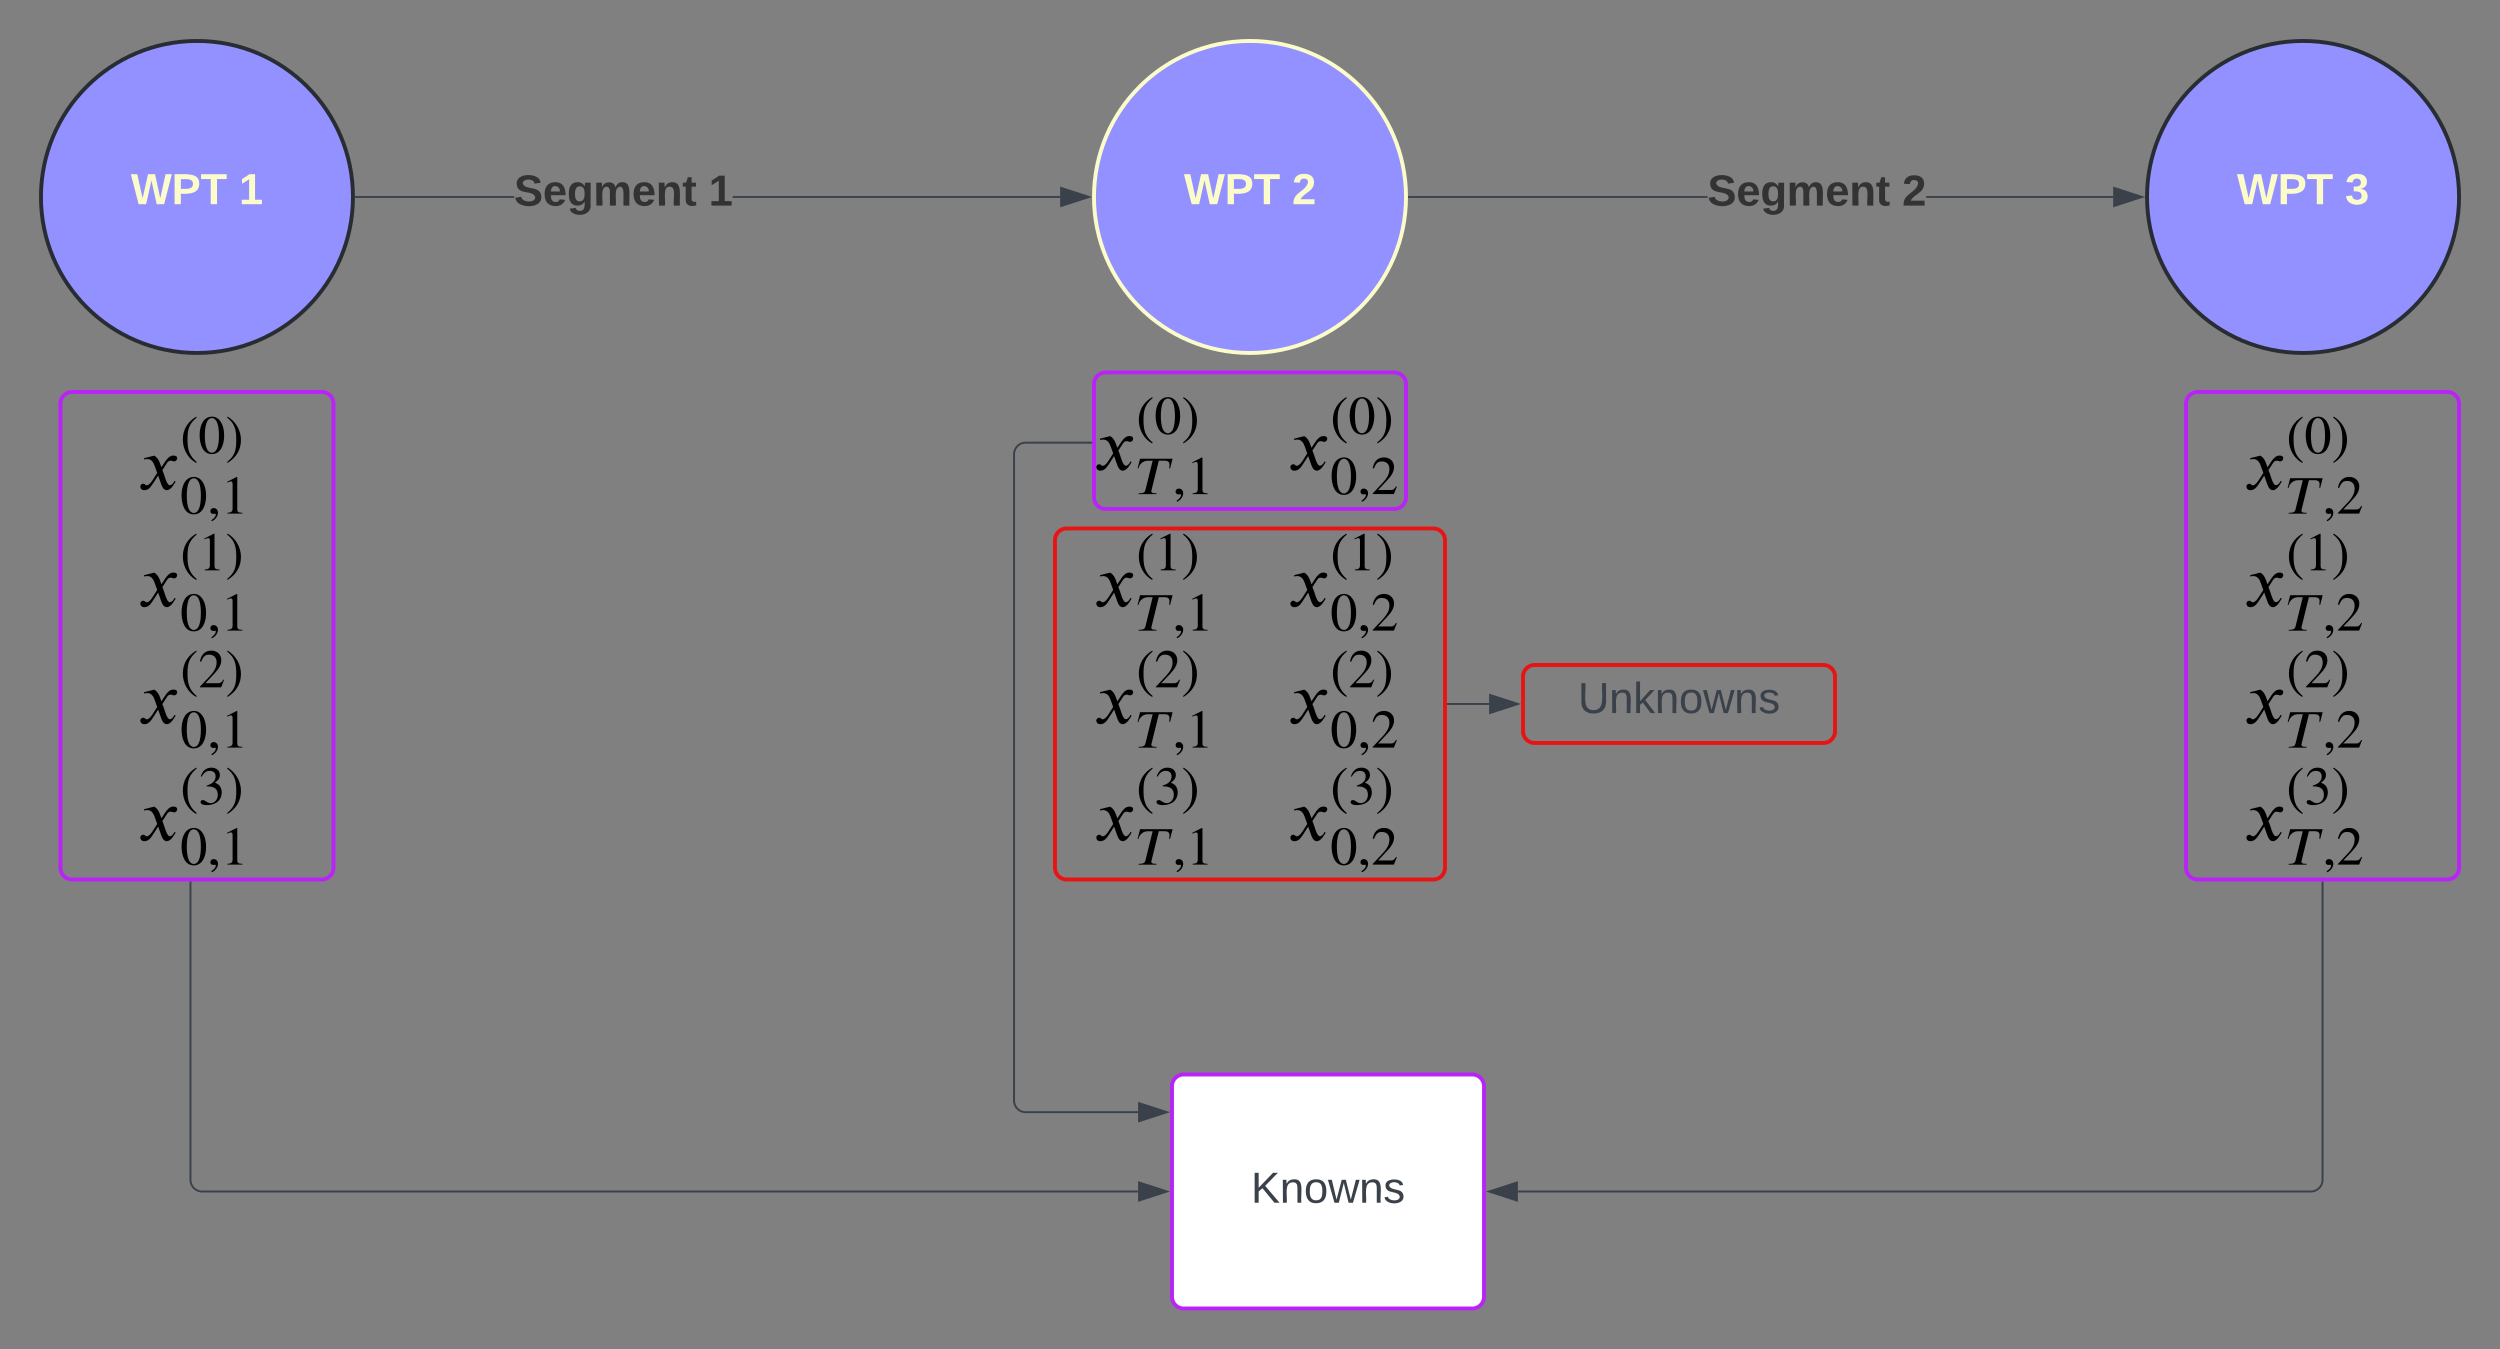 <svg xmlns="http://www.w3.org/2000/svg" xmlns:xlink="http://www.w3.org/1999/xlink" xmlns:lucid="lucid" width="1282" height="692"><rect width="100%" height="100%" fill="#808080" stroke="none"/><g transform="translate(-479 -489)" lucid:page-tab-id="0_0"><path d="M549.77 700h60.46v60h-60.46z" fill="#fff" fill-opacity="0"/><path d="M561.78 728.63l1.77-2.7c1.03-1.6 2.4-3.32 4.37-3.32 1.26 0 1.93.48 1.93 1.3 0 .76-.5 1.66-1.53 1.66-.87 0-1.07-.35-1.74-.35-1.18 0-1.6.64-2.16 1.5l-2.17 3.35c1.18 2.44 2.1 7.76 3.86 7.76.64 0 1.6-.54 2.4-2.24l.56.4c-.47.6-2.24 4.37-4.52 4.37-1.62 0-2.37-1.62-2.88-3.03l-1.57-4.45-2.5 3.86c-1.26 1.94-2.4 3.63-4.6 3.63-1.42 0-2.05-1-2.05-1.85 0-.63.5-1.46 1.5-1.46 1.02 0 .86.8 1.85.8.47 0 1.5-.4 2.75-2.33l2.56-4-1.3-3.62c-.66-1.88-1.68-3.5-3.85-3.5-.5 0-1.1.08-1.5.24l-.1-.7 5.2-1.3c1.72.93 2.47 2.55 2.94 3.85M579.9 725.95l-.34.44c-4.4-2.5-6.8-7.22-6.8-11.95 0-5.15 2.43-9.16 6.88-11.8l.25.44c-3.88 3.3-4.74 5.9-4.74 11.27 0 5.17.83 8.32 4.73 11.58M593.95 712.28c0 4.8-1.75 9.58-6.3 9.58-4.75 0-6.28-5.18-6.28-9.75 0-4.92 1.92-9.46 6.4-9.46 3.65 0 6.18 3.93 6.18 9.64m-2.67.14c0-5.8-1.23-9.05-3.68-9.05-2.3 0-3.56 3.28-3.56 8.94s1.22 8.83 3.62 8.83c2.37 0 3.62-3.2 3.62-8.7M595.43 703.1l.33-.46c4.26 2.57 6.8 7.22 6.8 11.95 0 5.14-2.46 9.1-6.88 11.8l-.25-.45c3.95-3.26 4.73-5.88 4.73-11.28 0-5.2-.7-8.4-4.73-11.58M584.68 743.2c0 4.78-1.75 9.57-6.3 9.57-4.75 0-6.28-5.18-6.28-9.75 0-4.92 1.92-9.46 6.4-9.46 3.65 0 6.18 3.92 6.18 9.63m-2.67.13c0-5.8-1.22-9.05-3.67-9.05-2.3 0-3.56 3.3-3.56 8.94 0 5.65 1.22 8.83 3.62 8.83 2.35 0 3.6-3.2 3.6-8.72M587.66 756.3l-.28-.52c1.53-1.03 2.3-2.06 2.3-2.98 0-.2-.16-.36-.38-.36s-.5.1-.8.1c-1.04 0-1.62-.47-1.62-1.4 0-.96.67-1.6 1.67-1.6 1.25 0 2.23.97 2.23 2.42 0 1.67-1.2 3.43-3.12 4.35M603.3 752.38h-7.68v-.42c2.06-.1 2.65-.7 2.65-2.23v-12.5c0-.94-.25-1.36-.84-1.36-.28 0-.75.14-1.25.33l-.75.28v-.4l4.98-2.52.26.08v16.62c0 1.2.56 1.7 2.65 1.7v.42"/><path d="M549.77 760h60.46v60h-60.46z" fill="#fff" fill-opacity="0"/><path d="M561.78 788.63l1.77-2.7c1.03-1.6 2.4-3.32 4.37-3.32 1.26 0 1.93.48 1.93 1.3 0 .76-.5 1.66-1.53 1.66-.87 0-1.07-.35-1.74-.35-1.18 0-1.6.64-2.16 1.5l-2.17 3.35c1.18 2.44 2.1 7.76 3.86 7.76.64 0 1.6-.54 2.4-2.24l.56.4c-.47.6-2.24 4.37-4.52 4.37-1.62 0-2.37-1.62-2.88-3.03l-1.57-4.45-2.5 3.86c-1.26 1.94-2.4 3.63-4.6 3.63-1.42 0-2.05-1-2.05-1.85 0-.63.5-1.46 1.5-1.46 1.02 0 .86.8 1.85.8.47 0 1.5-.4 2.75-2.33l2.56-4-1.3-3.62c-.66-1.88-1.68-3.5-3.85-3.5-.5 0-1.1.08-1.5.24l-.1-.7 5.2-1.3c1.72.93 2.47 2.55 2.94 3.85M579.9 785.95l-.34.44c-4.4-2.5-6.8-7.22-6.8-11.95 0-5.15 2.43-9.16 6.88-11.8l.25.44c-3.88 3.3-4.74 5.9-4.74 11.27 0 5.17.83 8.32 4.73 11.58M591.67 781.47h-7.7v-.42c2.07-.1 2.66-.7 2.66-2.23v-12.5c0-.95-.25-1.36-.84-1.36-.28 0-.76.13-1.26.33l-.75.27v-.4l4.97-2.52.25.08v16.62c0 1.2.56 1.7 2.65 1.7v.42M595.43 763.1l.33-.46c4.26 2.57 6.8 7.22 6.8 11.95 0 5.14-2.46 9.1-6.88 11.8l-.25-.45c3.95-3.26 4.73-5.88 4.73-11.28 0-5.2-.7-8.4-4.73-11.58M584.68 803.2c0 4.78-1.75 9.57-6.3 9.57-4.75 0-6.28-5.18-6.28-9.75 0-4.92 1.92-9.46 6.4-9.46 3.65 0 6.18 3.92 6.18 9.63m-2.67.13c0-5.8-1.22-9.05-3.67-9.05-2.3 0-3.56 3.3-3.56 8.94 0 5.65 1.22 8.83 3.62 8.83 2.35 0 3.6-3.2 3.6-8.72M587.66 816.3l-.28-.52c1.53-1.03 2.3-2.06 2.3-2.98 0-.2-.16-.36-.38-.36s-.5.1-.8.1c-1.04 0-1.62-.47-1.62-1.4 0-.96.67-1.6 1.67-1.6 1.25 0 2.23.97 2.23 2.42 0 1.67-1.2 3.43-3.12 4.35M603.3 812.38h-7.68v-.42c2.06-.1 2.65-.7 2.65-2.23v-12.5c0-.94-.25-1.36-.84-1.36-.28 0-.75.14-1.25.33l-.75.28v-.4l4.98-2.52.26.08v16.62c0 1.2.56 1.7 2.65 1.7v.42"/><path d="M549.77 820h60.46v60h-60.46z" fill="#fff" fill-opacity="0"/><path d="M561.78 848.63l1.77-2.7c1.03-1.6 2.4-3.32 4.37-3.32 1.26 0 1.93.48 1.93 1.3 0 .76-.5 1.66-1.53 1.66-.87 0-1.07-.35-1.74-.35-1.18 0-1.6.64-2.16 1.5l-2.17 3.35c1.18 2.44 2.1 7.76 3.86 7.76.64 0 1.6-.54 2.4-2.24l.56.4c-.47.6-2.24 4.37-4.52 4.37-1.62 0-2.37-1.62-2.88-3.03l-1.57-4.45-2.5 3.86c-1.26 1.94-2.4 3.63-4.6 3.63-1.42 0-2.05-1-2.05-1.85 0-.63.5-1.46 1.5-1.46 1.02 0 .86.8 1.85.8.47 0 1.5-.4 2.75-2.33l2.56-4-1.3-3.62c-.66-1.88-1.68-3.5-3.85-3.5-.5 0-1.1.08-1.5.24l-.1-.7 5.2-1.3c1.72.93 2.47 2.55 2.94 3.85M579.9 845.95l-.34.44c-4.4-2.5-6.8-7.22-6.8-11.95 0-5.15 2.43-9.16 6.88-11.8l.25.44c-3.88 3.3-4.74 5.9-4.74 11.27 0 5.17.83 8.32 4.73 11.58M593.9 837.65l-1.5 3.82h-10.9v-.34l4.96-5.26c2.62-2.76 3.62-4.87 3.62-7.24 0-2.53-1.5-3.92-3.87-3.92-2 0-2.97.9-4.08 3.63l-.6-.14c.6-3.27 2.38-5.56 5.8-5.56 3.15 0 5.15 2.15 5.15 4.9 0 2.2-1.08 4.3-3.56 6.9l-4.58 4.9h6.5c1.18 0 1.77-.3 2.7-1.86M595.43 823.1l.33-.46c4.26 2.57 6.8 7.22 6.8 11.95 0 5.14-2.46 9.1-6.88 11.8l-.25-.45c3.95-3.26 4.73-5.88 4.73-11.28 0-5.2-.7-8.4-4.73-11.58M584.68 863.2c0 4.78-1.75 9.57-6.3 9.57-4.75 0-6.28-5.18-6.28-9.75 0-4.92 1.92-9.46 6.4-9.46 3.65 0 6.18 3.92 6.18 9.63m-2.67.13c0-5.8-1.22-9.05-3.67-9.05-2.3 0-3.56 3.3-3.56 8.94 0 5.65 1.22 8.83 3.62 8.83 2.35 0 3.6-3.2 3.6-8.72M587.66 876.3l-.28-.52c1.53-1.03 2.3-2.06 2.3-2.98 0-.2-.16-.36-.38-.36s-.5.1-.8.1c-1.04 0-1.62-.47-1.62-1.4 0-.96.67-1.6 1.67-1.6 1.25 0 2.23.97 2.23 2.42 0 1.67-1.2 3.43-3.12 4.35M603.3 872.38h-7.68v-.42c2.06-.1 2.65-.7 2.65-2.23v-12.5c0-.94-.25-1.36-.84-1.36-.28 0-.75.14-1.25.33l-.75.28v-.4l4.98-2.52.26.08v16.62c0 1.2.56 1.7 2.65 1.7v.42"/><path d="M549.77 880h60.46v60h-60.46z" fill="#fff" fill-opacity="0"/><path d="M561.78 908.63l1.77-2.7c1.03-1.6 2.4-3.32 4.37-3.32 1.26 0 1.93.48 1.93 1.3 0 .76-.5 1.66-1.53 1.66-.87 0-1.07-.35-1.74-.35-1.18 0-1.6.64-2.16 1.5l-2.17 3.35c1.18 2.44 2.1 7.76 3.86 7.76.64 0 1.6-.54 2.4-2.24l.56.4c-.47.6-2.24 4.37-4.52 4.37-1.62 0-2.37-1.62-2.88-3.03l-1.57-4.45-2.5 3.86c-1.26 1.94-2.4 3.63-4.6 3.63-1.42 0-2.05-1-2.05-1.85 0-.63.5-1.46 1.5-1.46 1.02 0 .86.8 1.85.8.47 0 1.5-.4 2.75-2.33l2.56-4-1.3-3.62c-.66-1.88-1.68-3.5-3.85-3.5-.5 0-1.1.08-1.5.24l-.1-.7 5.2-1.3c1.72.93 2.47 2.55 2.94 3.85M579.9 905.95l-.34.44c-4.4-2.5-6.8-7.22-6.8-11.95 0-5.15 2.43-9.16 6.88-11.8l.25.44c-3.88 3.3-4.74 5.9-4.74 11.27 0 5.17.83 8.32 4.73 11.58M582.4 887.27l-.45-.1c.8-2.66 2.56-4.52 5.46-4.52 2.6 0 4.35 1.53 4.35 3.8 0 1.35-.72 2.74-2.6 3.85 1.24.53 1.74.87 2.32 1.48.78.86 1.23 2.14 1.23 3.6s-.48 2.83-1.28 3.9c-1.34 1.77-3.98 2.58-6.46 2.58-2.03 0-3.12-.6-3.12-1.6 0-.58.5-1 1.14-1 .48 0 .92.17 1.7.73 1.03.72 1.6.85 2.4.85 2.05 0 3.6-1.9 3.6-4.26 0-2.12-.96-3.5-2.88-4.04-.62-.2-1.25-.28-2.84-.28v-.4c1.06-.35 1.78-.66 2.34-1 1.36-.77 2.25-2.03 2.25-3.72 0-1.9-1.17-2.84-3-2.84-1.73 0-3 .9-4.15 2.95M595.43 883.1l.33-.46c4.26 2.57 6.8 7.22 6.8 11.95 0 5.14-2.46 9.1-6.88 11.8l-.25-.45c3.95-3.26 4.73-5.88 4.73-11.28 0-5.2-.7-8.4-4.73-11.58M584.68 923.2c0 4.78-1.75 9.57-6.3 9.57-4.75 0-6.28-5.18-6.28-9.75 0-4.92 1.92-9.46 6.4-9.46 3.65 0 6.18 3.92 6.18 9.63m-2.67.13c0-5.8-1.22-9.05-3.67-9.05-2.3 0-3.56 3.3-3.56 8.94 0 5.65 1.22 8.83 3.62 8.83 2.35 0 3.6-3.2 3.6-8.72M587.66 936.3l-.28-.52c1.53-1.03 2.3-2.06 2.3-2.98 0-.2-.16-.36-.38-.36s-.5.1-.8.1c-1.04 0-1.62-.47-1.62-1.4 0-.96.67-1.6 1.67-1.6 1.25 0 2.23.97 2.23 2.42 0 1.67-1.2 3.43-3.12 4.35M603.3 932.38h-7.68v-.42c2.06-.1 2.65-.7 2.65-2.23v-12.5c0-.94-.25-1.36-.84-1.36-.28 0-.75.14-1.25.33l-.75.28v-.4l4.98-2.52.26.08v16.62c0 1.2.56 1.7 2.65 1.7v.42"/><path d="M1629.77 700h65.2v60h-65.2z" fill="#fff" fill-opacity="0"/><path d="M1641.78 728.63l1.77-2.7c1.03-1.6 2.4-3.32 4.37-3.32 1.26 0 1.93.48 1.93 1.3 0 .76-.5 1.66-1.53 1.66-.87 0-1.07-.35-1.74-.35-1.18 0-1.6.64-2.16 1.5l-2.17 3.35c1.18 2.44 2.1 7.76 3.86 7.76.64 0 1.6-.54 2.4-2.24l.56.4c-.47.6-2.24 4.37-4.52 4.37-1.62 0-2.37-1.62-2.88-3.03l-1.58-4.45-2.48 3.86c-1.26 1.94-2.4 3.63-4.6 3.63-1.42 0-2.05-1-2.05-1.85 0-.63.5-1.46 1.5-1.46 1.02 0 .86.8 1.85.8.47 0 1.5-.4 2.75-2.33l2.56-4-1.3-3.62c-.66-1.88-1.68-3.5-3.85-3.5-.5 0-1.1.08-1.5.24l-.1-.7 5.2-1.3c1.72.93 2.47 2.55 2.94 3.85M1659.9 725.95l-.34.44c-4.4-2.5-6.8-7.22-6.8-11.95 0-5.15 2.43-9.16 6.88-11.8l.25.44c-3.88 3.3-4.74 5.9-4.74 11.27 0 5.17.83 8.32 4.73 11.58M1673.95 712.28c0 4.8-1.75 9.58-6.3 9.58-4.75 0-6.28-5.18-6.28-9.75 0-4.92 1.92-9.46 6.4-9.46 3.65 0 6.18 3.93 6.18 9.64m-2.67.14c0-5.8-1.23-9.05-3.68-9.05-2.3 0-3.56 3.28-3.56 8.94s1.22 8.83 3.62 8.83c2.37 0 3.62-3.2 3.62-8.7M1675.43 703.1l.33-.46c4.26 2.57 6.8 7.22 6.8 11.95 0 5.14-2.46 9.1-6.88 11.8l-.25-.45c3.95-3.26 4.73-5.88 4.73-11.28 0-5.2-.7-8.4-4.73-11.58M1670.08 734.2l-1.28 4.98h-.44c.05-.47.13-1.22.13-1.97 0-1.83-1.62-1.97-2.76-1.97H1663l-3.7 14.98c-.05.26-.13.45-.13.7 0 .6.44 1.03 2.1 1.03h.6l-.1.45h-9.17l.1-.45h.5c2.18 0 2.74-.77 2.96-1.72l3.7-14.97h-2.53c-2.3 0-4.26 1.7-4.76 3.95h-.45l1.28-4.98h16.68M1672.4 756.3l-.3-.52c1.55-1.03 2.32-2.06 2.32-2.98 0-.2-.16-.36-.38-.36-.23 0-.5.1-.8.1-1.04 0-1.63-.47-1.63-1.4 0-.96.68-1.6 1.68-1.6 1.26 0 2.23.97 2.23 2.42 0 1.67-1.2 3.43-3.1 4.35M1690.27 748.57l-1.5 3.8h-10.9v-.32l4.96-5.27c2.62-2.75 3.62-4.87 3.62-7.24 0-2.53-1.5-3.92-3.87-3.92-2 0-2.98.9-4.1 3.62l-.58-.14c.6-3.26 2.37-5.54 5.8-5.54 3.14 0 5.15 2.14 5.15 4.9 0 2.2-1.1 4.3-3.57 6.9l-4.6 4.9h6.52c1.17 0 1.76-.3 2.68-1.86"/><path d="M1629.77 760h65.2v60h-65.2z" fill="#fff" fill-opacity="0"/><path d="M1641.78 788.63l1.77-2.7c1.03-1.6 2.4-3.32 4.37-3.32 1.26 0 1.93.48 1.93 1.3 0 .76-.5 1.66-1.53 1.66-.87 0-1.07-.35-1.74-.35-1.18 0-1.6.64-2.16 1.5l-2.17 3.35c1.18 2.44 2.1 7.76 3.86 7.76.64 0 1.6-.54 2.4-2.24l.56.4c-.47.6-2.24 4.37-4.52 4.37-1.62 0-2.37-1.62-2.88-3.03l-1.58-4.45-2.48 3.86c-1.26 1.94-2.4 3.63-4.6 3.63-1.42 0-2.05-1-2.05-1.85 0-.63.5-1.46 1.5-1.46 1.02 0 .86.8 1.85.8.47 0 1.5-.4 2.75-2.33l2.56-4-1.3-3.62c-.66-1.88-1.68-3.5-3.85-3.5-.5 0-1.1.08-1.5.24l-.1-.7 5.2-1.3c1.72.93 2.47 2.55 2.94 3.85M1659.9 785.95l-.34.44c-4.4-2.5-6.8-7.22-6.8-11.95 0-5.15 2.43-9.16 6.88-11.8l.25.44c-3.88 3.3-4.74 5.9-4.74 11.27 0 5.17.83 8.32 4.73 11.58M1671.67 781.47h-7.7v-.42c2.07-.1 2.66-.7 2.66-2.23v-12.5c0-.95-.25-1.36-.84-1.36-.28 0-.76.13-1.26.33l-.75.27v-.4l4.97-2.52.25.08v16.62c0 1.2.56 1.7 2.65 1.7v.42M1675.43 763.1l.33-.46c4.26 2.57 6.8 7.22 6.8 11.95 0 5.14-2.46 9.1-6.88 11.8l-.25-.45c3.95-3.26 4.73-5.88 4.73-11.28 0-5.2-.7-8.4-4.73-11.58M1670.08 794.2l-1.28 4.98h-.44c.05-.47.13-1.22.13-1.97 0-1.83-1.62-1.97-2.76-1.97H1663l-3.7 14.98c-.05.26-.13.45-.13.7 0 .6.44 1.03 2.1 1.03h.6l-.1.45h-9.17l.1-.45h.5c2.18 0 2.74-.77 2.96-1.72l3.7-14.97h-2.53c-2.3 0-4.26 1.7-4.76 3.95h-.45l1.28-4.98h16.68M1672.4 816.3l-.3-.52c1.55-1.03 2.32-2.06 2.32-2.98 0-.2-.16-.36-.38-.36-.23 0-.5.1-.8.1-1.04 0-1.63-.47-1.63-1.4 0-.96.68-1.6 1.68-1.6 1.26 0 2.23.97 2.23 2.42 0 1.67-1.2 3.43-3.1 4.35M1690.27 808.57l-1.5 3.8h-10.9v-.32l4.96-5.27c2.62-2.75 3.62-4.87 3.62-7.24 0-2.53-1.5-3.92-3.87-3.92-2 0-2.98.9-4.1 3.62l-.58-.14c.6-3.26 2.37-5.54 5.8-5.54 3.14 0 5.15 2.14 5.15 4.9 0 2.2-1.1 4.3-3.57 6.9l-4.6 4.9h6.52c1.17 0 1.76-.3 2.68-1.86"/><path d="M1629.77 820h65.2v60h-65.2z" fill="#fff" fill-opacity="0"/><path d="M1641.78 848.63l1.77-2.7c1.03-1.6 2.4-3.32 4.37-3.32 1.26 0 1.93.48 1.93 1.3 0 .76-.5 1.66-1.53 1.66-.87 0-1.07-.35-1.74-.35-1.18 0-1.6.64-2.16 1.5l-2.17 3.35c1.18 2.44 2.1 7.76 3.86 7.76.64 0 1.6-.54 2.4-2.24l.56.4c-.47.6-2.24 4.37-4.52 4.37-1.62 0-2.37-1.62-2.88-3.03l-1.58-4.45-2.48 3.86c-1.26 1.94-2.4 3.63-4.6 3.63-1.42 0-2.05-1-2.05-1.85 0-.63.5-1.46 1.5-1.46 1.02 0 .86.8 1.85.8.47 0 1.5-.4 2.75-2.33l2.56-4-1.3-3.62c-.66-1.88-1.68-3.5-3.85-3.5-.5 0-1.1.08-1.5.24l-.1-.7 5.2-1.3c1.72.93 2.47 2.55 2.94 3.85M1659.9 845.95l-.34.44c-4.4-2.5-6.8-7.22-6.8-11.95 0-5.15 2.43-9.16 6.88-11.8l.25.44c-3.88 3.3-4.74 5.9-4.74 11.27 0 5.17.83 8.32 4.73 11.58M1673.9 837.65l-1.5 3.82h-10.9v-.34l4.96-5.26c2.62-2.76 3.62-4.87 3.62-7.24 0-2.53-1.5-3.92-3.87-3.92-2 0-2.97.9-4.08 3.63l-.6-.14c.6-3.27 2.38-5.56 5.8-5.56 3.15 0 5.15 2.15 5.15 4.9 0 2.2-1.08 4.3-3.56 6.9l-4.58 4.9h6.5c1.18 0 1.77-.3 2.7-1.86M1675.43 823.1l.33-.46c4.26 2.57 6.8 7.22 6.8 11.95 0 5.14-2.46 9.1-6.88 11.8l-.25-.45c3.95-3.26 4.73-5.88 4.73-11.28 0-5.2-.7-8.4-4.73-11.58M1670.08 854.2l-1.28 4.98h-.44c.05-.47.13-1.22.13-1.97 0-1.83-1.62-1.97-2.76-1.97H1663l-3.7 14.98c-.05.26-.13.45-.13.7 0 .6.44 1.03 2.1 1.03h.6l-.1.45h-9.17l.1-.45h.5c2.18 0 2.74-.77 2.96-1.72l3.7-14.97h-2.53c-2.3 0-4.26 1.7-4.76 3.95h-.45l1.28-4.98h16.68M1672.4 876.3l-.3-.52c1.55-1.03 2.32-2.06 2.32-2.98 0-.2-.16-.36-.38-.36-.23 0-.5.1-.8.1-1.04 0-1.63-.47-1.63-1.4 0-.96.68-1.6 1.68-1.6 1.26 0 2.23.97 2.23 2.42 0 1.67-1.2 3.43-3.1 4.35M1690.27 868.57l-1.5 3.8h-10.9v-.32l4.96-5.27c2.62-2.75 3.62-4.87 3.62-7.24 0-2.53-1.5-3.92-3.87-3.92-2 0-2.98.9-4.1 3.62l-.58-.14c.6-3.26 2.37-5.54 5.8-5.54 3.14 0 5.15 2.14 5.15 4.9 0 2.2-1.1 4.3-3.57 6.9l-4.6 4.9h6.52c1.17 0 1.76-.3 2.68-1.86"/><path d="M1629.77 880h65.2v60h-65.2z" fill="#fff" fill-opacity="0"/><path d="M1641.78 908.63l1.77-2.7c1.03-1.6 2.4-3.32 4.37-3.32 1.26 0 1.93.48 1.93 1.3 0 .76-.5 1.66-1.53 1.66-.87 0-1.07-.35-1.74-.35-1.18 0-1.6.64-2.16 1.5l-2.17 3.35c1.18 2.44 2.1 7.76 3.86 7.76.64 0 1.6-.54 2.4-2.24l.56.4c-.47.6-2.24 4.37-4.52 4.37-1.62 0-2.37-1.62-2.88-3.03l-1.58-4.45-2.48 3.86c-1.26 1.94-2.4 3.63-4.6 3.63-1.42 0-2.05-1-2.05-1.85 0-.63.5-1.46 1.5-1.46 1.02 0 .86.8 1.85.8.47 0 1.5-.4 2.75-2.33l2.56-4-1.3-3.62c-.66-1.88-1.68-3.5-3.85-3.5-.5 0-1.1.08-1.5.24l-.1-.7 5.2-1.3c1.72.93 2.47 2.55 2.94 3.85M1659.9 905.95l-.34.44c-4.4-2.5-6.8-7.22-6.8-11.95 0-5.15 2.43-9.16 6.88-11.8l.25.44c-3.88 3.3-4.74 5.9-4.74 11.27 0 5.17.83 8.32 4.73 11.58M1662.4 887.27l-.45-.1c.8-2.66 2.56-4.52 5.46-4.52 2.6 0 4.35 1.53 4.35 3.8 0 1.35-.72 2.74-2.6 3.85 1.24.53 1.74.87 2.32 1.48.78.86 1.23 2.14 1.23 3.6s-.48 2.83-1.28 3.9c-1.34 1.77-3.98 2.58-6.46 2.58-2.03 0-3.12-.6-3.12-1.6 0-.58.5-1 1.14-1 .47 0 .92.17 1.7.73 1.03.72 1.6.85 2.4.85 2.05 0 3.6-1.9 3.6-4.26 0-2.12-.96-3.5-2.88-4.04-.62-.2-1.25-.28-2.84-.28v-.4c1.06-.35 1.78-.66 2.34-1 1.36-.77 2.25-2.03 2.25-3.72 0-1.9-1.17-2.84-3-2.84-1.73 0-3 .9-4.15 2.95M1675.43 883.1l.33-.46c4.26 2.57 6.8 7.22 6.8 11.95 0 5.14-2.46 9.1-6.88 11.8l-.25-.45c3.95-3.26 4.73-5.88 4.73-11.28 0-5.2-.7-8.4-4.73-11.58M1670.08 914.2l-1.28 4.98h-.44c.05-.47.13-1.22.13-1.97 0-1.83-1.62-1.97-2.76-1.97H1663l-3.7 14.98c-.05.26-.13.45-.13.7 0 .6.44 1.03 2.1 1.03h.6l-.1.45h-9.17l.1-.45h.5c2.18 0 2.74-.77 2.96-1.72l3.7-14.97h-2.53c-2.3 0-4.26 1.7-4.76 3.95h-.45l1.28-4.98h16.68M1672.4 936.3l-.3-.52c1.55-1.03 2.32-2.06 2.32-2.98 0-.2-.16-.36-.38-.36-.23 0-.5.1-.8.1-1.04 0-1.63-.47-1.63-1.4 0-.96.68-1.6 1.68-1.6 1.26 0 2.23.97 2.23 2.42 0 1.67-1.2 3.43-3.1 4.35M1690.27 928.57l-1.5 3.8h-10.9v-.32l4.96-5.27c2.62-2.75 3.62-4.87 3.62-7.24 0-2.53-1.5-3.92-3.87-3.92-2 0-2.98.9-4.1 3.62l-.58-.14c.6-3.26 2.37-5.54 5.8-5.54 3.14 0 5.15 2.14 5.15 4.9 0 2.2-1.1 4.3-3.57 6.9l-4.6 4.9h6.52c1.17 0 1.76-.3 2.68-1.86"/><path d="M1040 760h65.2v60H1040z" fill="#fff" fill-opacity="0"/><path d="M1052 788.63l1.78-2.7c1.03-1.6 2.4-3.32 4.37-3.32 1.26 0 1.93.48 1.93 1.3 0 .76-.5 1.66-1.53 1.66-.87 0-1.07-.35-1.73-.35-1.2 0-1.62.64-2.17 1.5l-2.17 3.35c1.18 2.44 2.1 7.76 3.86 7.76.63 0 1.58-.54 2.4-2.24l.56.4c-.48.6-2.25 4.37-4.53 4.37-1.62 0-2.37-1.62-2.88-3.03l-1.58-4.45-2.48 3.86c-1.26 1.94-2.4 3.63-4.6 3.63-1.43 0-2.06-1-2.06-1.85 0-.63.5-1.46 1.5-1.46 1.02 0 .86.8 1.85.8.47 0 1.5-.4 2.76-2.33l2.55-4-1.3-3.62c-.67-1.88-1.7-3.5-3.86-3.5-.53 0-1.12.08-1.5.24l-.13-.7 5.2-1.3c1.73.93 2.48 2.55 2.95 3.85M1070.12 785.95l-.33.44c-4.4-2.5-6.8-7.22-6.8-11.95 0-5.15 2.42-9.16 6.87-11.8l.25.44c-3.87 3.3-4.73 5.9-4.73 11.27 0 5.17.82 8.32 4.72 11.58M1081.9 781.47h-7.68v-.42c2.06-.1 2.64-.7 2.64-2.23v-12.5c0-.95-.25-1.36-.83-1.36-.28 0-.76.13-1.26.33l-.75.27v-.4l5-2.52.24.08v16.62c0 1.2.55 1.7 2.64 1.7v.42M1085.66 763.1l.33-.46c4.25 2.57 6.8 7.22 6.8 11.95 0 5.14-2.46 9.1-6.9 11.8l-.24-.45c3.95-3.26 4.73-5.88 4.73-11.28 0-5.2-.7-8.4-4.74-11.58M1080.3 794.2l-1.27 4.98h-.44c.04-.47.13-1.22.13-1.97 0-1.83-1.62-1.97-2.76-1.97h-2.73l-3.7 14.98c-.06.26-.14.45-.14.7 0 .6.44 1.03 2.12 1.03h.58l-.1.45h-9.17l.1-.45h.5c2.18 0 2.74-.77 2.96-1.72l3.7-14.97h-2.54c-2.3 0-4.26 1.7-4.76 3.95h-.44l1.28-4.98h16.67M1082.62 816.3l-.27-.52c1.53-1.03 2.3-2.06 2.3-2.98 0-.2-.16-.36-.38-.36-.23 0-.5.1-.8.1-1.04 0-1.63-.47-1.63-1.4 0-.96.67-1.6 1.68-1.6 1.25 0 2.22.97 2.22 2.42 0 1.67-1.2 3.43-3.12 4.35M1098.27 812.38h-7.68v-.42c2.05-.1 2.63-.7 2.63-2.23v-12.5c0-.94-.25-1.36-.83-1.36-.28 0-.76.14-1.26.33l-.75.28v-.4l4.98-2.52.25.08v16.62c0 1.2.55 1.7 2.64 1.7v.42"/><path d="M1040 820h65.2v60H1040z" fill="#fff" fill-opacity="0"/><path d="M1052 848.63l1.78-2.7c1.03-1.6 2.4-3.32 4.37-3.32 1.26 0 1.93.48 1.93 1.3 0 .76-.5 1.66-1.53 1.66-.87 0-1.07-.35-1.73-.35-1.2 0-1.62.64-2.17 1.5l-2.17 3.35c1.18 2.44 2.1 7.76 3.86 7.76.63 0 1.58-.54 2.4-2.24l.56.4c-.48.6-2.25 4.37-4.53 4.37-1.62 0-2.37-1.62-2.88-3.03l-1.58-4.45-2.48 3.86c-1.26 1.94-2.4 3.63-4.6 3.63-1.43 0-2.06-1-2.06-1.85 0-.63.5-1.46 1.5-1.46 1.02 0 .86.8 1.85.8.47 0 1.5-.4 2.76-2.33l2.55-4-1.3-3.62c-.67-1.88-1.7-3.5-3.86-3.5-.53 0-1.12.08-1.5.24l-.13-.7 5.2-1.3c1.73.93 2.48 2.55 2.95 3.85M1070.12 845.95l-.33.44c-4.4-2.5-6.8-7.22-6.8-11.95 0-5.15 2.42-9.16 6.87-11.8l.25.44c-3.87 3.3-4.73 5.9-4.73 11.27 0 5.17.82 8.32 4.72 11.58M1084.13 837.65l-1.5 3.82h-10.9v-.34l4.96-5.26c2.6-2.76 3.6-4.87 3.6-7.24 0-2.53-1.5-3.92-3.86-3.92-2 0-2.98.9-4.1 3.63l-.57-.14c.58-3.27 2.36-5.56 5.8-5.56 3.13 0 5.14 2.15 5.14 4.9 0 2.2-1.08 4.3-3.56 6.9l-4.6 4.9h6.53c1.16 0 1.75-.3 2.67-1.86M1085.66 823.1l.33-.46c4.25 2.57 6.8 7.22 6.8 11.95 0 5.14-2.46 9.1-6.9 11.8l-.24-.45c3.95-3.26 4.73-5.88 4.73-11.28 0-5.2-.7-8.4-4.74-11.58M1080.3 854.2l-1.27 4.98h-.44c.04-.47.13-1.22.13-1.97 0-1.83-1.62-1.97-2.76-1.97h-2.73l-3.7 14.98c-.06.26-.14.45-.14.7 0 .6.44 1.03 2.12 1.03h.58l-.1.45h-9.17l.1-.45h.5c2.18 0 2.74-.77 2.96-1.72l3.7-14.97h-2.54c-2.3 0-4.26 1.7-4.76 3.95h-.44l1.28-4.98h16.67M1082.62 876.3l-.27-.52c1.53-1.03 2.3-2.06 2.3-2.98 0-.2-.16-.36-.38-.36-.23 0-.5.1-.8.1-1.04 0-1.63-.47-1.63-1.4 0-.96.67-1.6 1.68-1.6 1.25 0 2.22.97 2.22 2.42 0 1.67-1.2 3.43-3.12 4.35M1098.27 872.38h-7.68v-.42c2.05-.1 2.63-.7 2.63-2.23v-12.5c0-.94-.25-1.36-.83-1.36-.28 0-.76.14-1.26.33l-.75.28v-.4l4.98-2.52.25.08v16.62c0 1.2.55 1.7 2.64 1.7v.42"/><path d="M1040 880h65.2v60H1040z" fill="#fff" fill-opacity="0"/><path d="M1052 908.63l1.78-2.7c1.03-1.6 2.4-3.32 4.37-3.32 1.26 0 1.93.48 1.93 1.3 0 .76-.5 1.66-1.53 1.66-.87 0-1.07-.35-1.73-.35-1.2 0-1.62.64-2.17 1.5l-2.17 3.35c1.18 2.44 2.1 7.76 3.86 7.76.63 0 1.58-.54 2.4-2.24l.56.4c-.48.6-2.25 4.37-4.53 4.37-1.62 0-2.37-1.62-2.88-3.03l-1.58-4.45-2.48 3.86c-1.26 1.94-2.4 3.63-4.6 3.63-1.43 0-2.06-1-2.06-1.85 0-.63.5-1.46 1.5-1.46 1.02 0 .86.8 1.85.8.47 0 1.5-.4 2.76-2.33l2.55-4-1.3-3.62c-.67-1.88-1.7-3.5-3.86-3.5-.53 0-1.12.08-1.5.24l-.13-.7 5.2-1.3c1.73.93 2.48 2.55 2.95 3.85M1070.12 905.95l-.33.44c-4.4-2.5-6.8-7.22-6.8-11.95 0-5.15 2.42-9.16 6.87-11.8l.25.44c-3.87 3.3-4.73 5.9-4.73 11.27 0 5.17.82 8.32 4.72 11.58M1072.63 887.27l-.45-.1c.8-2.66 2.56-4.52 5.46-4.52 2.6 0 4.34 1.53 4.34 3.8 0 1.35-.72 2.74-2.6 3.85 1.24.53 1.74.87 2.32 1.48.78.86 1.23 2.14 1.23 3.6s-.47 2.83-1.28 3.9c-1.34 1.77-3.98 2.58-6.46 2.58-2.04 0-3.13-.6-3.13-1.6 0-.58.5-1 1.14-1 .5 0 .93.17 1.7.73 1.04.72 1.63.85 2.4.85 2.07 0 3.63-1.9 3.63-4.26 0-2.12-.98-3.5-2.9-4.04-.6-.2-1.25-.28-2.84-.28v-.4c1.05-.35 1.77-.66 2.33-1 1.36-.77 2.25-2.03 2.25-3.72 0-1.9-1.16-2.84-3-2.84-1.73 0-3 .9-4.15 2.95M1085.66 883.1l.33-.46c4.25 2.57 6.8 7.22 6.8 11.95 0 5.14-2.46 9.1-6.9 11.8l-.24-.45c3.95-3.26 4.73-5.88 4.73-11.28 0-5.2-.7-8.4-4.74-11.58M1080.3 914.2l-1.27 4.98h-.44c.04-.47.13-1.22.13-1.97 0-1.83-1.62-1.97-2.76-1.97h-2.73l-3.7 14.98c-.06.26-.14.45-.14.7 0 .6.44 1.03 2.12 1.03h.58l-.1.45h-9.17l.1-.45h.5c2.18 0 2.74-.77 2.96-1.72l3.7-14.97h-2.54c-2.3 0-4.26 1.7-4.76 3.95h-.44l1.28-4.98h16.67M1082.62 936.3l-.27-.52c1.53-1.03 2.3-2.06 2.3-2.98 0-.2-.16-.36-.38-.36-.23 0-.5.1-.8.1-1.04 0-1.63-.47-1.63-1.4 0-.96.67-1.6 1.68-1.6 1.25 0 2.22.97 2.22 2.42 0 1.67-1.2 3.43-3.12 4.35M1098.27 932.38h-7.68v-.42c2.05-.1 2.63-.7 2.63-2.23v-12.5c0-.94-.25-1.36-.83-1.36-.28 0-.76.14-1.26.33l-.75.28v-.4l4.98-2.52.25.08v16.62c0 1.2.55 1.7 2.64 1.7v.42"/><path d="M1139.54 760H1200v60h-60.46z" fill="#fff" fill-opacity="0"/><path d="M1151.55 788.63l1.77-2.7c1.02-1.6 2.4-3.32 4.37-3.32 1.25 0 1.92.48 1.92 1.3 0 .76-.5 1.66-1.54 1.66-.86 0-1.06-.35-1.73-.35-1.18 0-1.6.64-2.16 1.5l-2.18 3.35c1.18 2.44 2.1 7.76 3.86 7.76.63 0 1.57-.54 2.4-2.24l.55.4c-.47.6-2.24 4.37-4.53 4.37-1.6 0-2.36-1.62-2.87-3.03l-1.58-4.45-2.48 3.86c-1.26 1.94-2.4 3.63-4.6 3.63-1.42 0-2.05-1-2.05-1.85 0-.63.5-1.46 1.5-1.46 1.02 0 .86.8 1.84.8.48 0 1.5-.4 2.76-2.33l2.56-4-1.3-3.62c-.67-1.88-1.7-3.5-3.86-3.5-.5 0-1.1.08-1.5.24l-.1-.7 5.2-1.3c1.72.93 2.47 2.55 2.94 3.85M1169.66 785.95l-.34.44c-4.4-2.5-6.8-7.22-6.8-11.95 0-5.15 2.43-9.16 6.9-11.8l.24.44c-3.87 3.3-4.74 5.9-4.74 11.27 0 5.17.84 8.32 4.74 11.58M1181.44 781.47h-7.7v-.42c2.07-.1 2.66-.7 2.66-2.23v-12.5c0-.95-.25-1.36-.84-1.36-.28 0-.75.13-1.25.33l-.74.27v-.4l4.98-2.52.25.08v16.62c0 1.2.55 1.7 2.64 1.7v.42M1185.2 763.1l.33-.46c4.26 2.57 6.8 7.22 6.8 11.95 0 5.14-2.46 9.1-6.88 11.8l-.26-.45c3.95-3.26 4.73-5.88 4.73-11.28 0-5.2-.7-8.4-4.74-11.58M1174.45 803.2c0 4.78-1.76 9.57-6.3 9.57-4.76 0-6.3-5.18-6.3-9.75 0-4.92 1.93-9.46 6.42-9.46 3.64 0 6.18 3.92 6.18 9.63m-2.68.13c0-5.8-1.22-9.05-3.67-9.05-2.3 0-3.56 3.3-3.56 8.94 0 5.65 1.22 8.83 3.62 8.83 2.36 0 3.6-3.2 3.6-8.72M1177.43 816.3l-.28-.52c1.53-1.03 2.3-2.06 2.3-2.98 0-.2-.16-.36-.38-.36s-.5.1-.8.1c-1.04 0-1.62-.47-1.62-1.4 0-.96.66-1.6 1.67-1.6 1.25 0 2.23.97 2.23 2.42 0 1.67-1.2 3.43-3.12 4.35M1195.3 808.57l-1.5 3.8h-10.9v-.32l4.97-5.27c2.6-2.75 3.62-4.87 3.62-7.24 0-2.53-1.52-3.92-3.88-3.92-2 0-2.98.9-4.1 3.62l-.58-.14c.58-3.26 2.37-5.54 5.8-5.54 3.14 0 5.14 2.14 5.14 4.9 0 2.2-1.1 4.3-3.56 6.9l-4.6 4.9h6.52c1.17 0 1.75-.3 2.67-1.86"/><path d="M1139.54 820H1200v60h-60.46z" fill="#fff" fill-opacity="0"/><path d="M1151.55 848.63l1.77-2.7c1.02-1.6 2.4-3.32 4.37-3.32 1.25 0 1.92.48 1.92 1.3 0 .76-.5 1.66-1.54 1.66-.86 0-1.06-.35-1.73-.35-1.18 0-1.6.64-2.16 1.5l-2.18 3.35c1.18 2.44 2.1 7.76 3.86 7.76.63 0 1.57-.54 2.4-2.24l.55.4c-.47.6-2.24 4.37-4.53 4.37-1.6 0-2.36-1.62-2.87-3.03l-1.58-4.45-2.48 3.86c-1.26 1.94-2.4 3.63-4.6 3.63-1.42 0-2.05-1-2.05-1.85 0-.63.5-1.46 1.5-1.46 1.02 0 .86.8 1.84.8.48 0 1.5-.4 2.76-2.33l2.56-4-1.3-3.62c-.67-1.88-1.7-3.5-3.86-3.5-.5 0-1.1.08-1.5.24l-.1-.7 5.2-1.3c1.72.93 2.47 2.55 2.94 3.85M1169.66 845.95l-.34.44c-4.4-2.5-6.8-7.22-6.8-11.95 0-5.15 2.43-9.16 6.9-11.8l.24.44c-3.87 3.3-4.74 5.9-4.74 11.27 0 5.17.84 8.32 4.74 11.58M1183.66 837.65l-1.5 3.82h-10.9v-.34l4.97-5.26c2.62-2.76 3.62-4.87 3.62-7.24 0-2.53-1.5-3.92-3.87-3.92-2 0-2.98.9-4.1 3.63l-.58-.14c.6-3.27 2.37-5.56 5.8-5.56 3.14 0 5.14 2.15 5.14 4.9 0 2.2-1.08 4.3-3.56 6.9l-4.6 4.9h6.52c1.17 0 1.75-.3 2.67-1.86M1185.2 823.1l.33-.46c4.26 2.57 6.8 7.22 6.8 11.95 0 5.14-2.46 9.1-6.88 11.8l-.26-.45c3.95-3.26 4.73-5.88 4.73-11.28 0-5.2-.7-8.4-4.74-11.58M1174.45 863.2c0 4.78-1.76 9.57-6.3 9.57-4.76 0-6.3-5.18-6.3-9.75 0-4.92 1.93-9.46 6.42-9.46 3.64 0 6.18 3.92 6.18 9.63m-2.68.13c0-5.8-1.22-9.05-3.67-9.05-2.3 0-3.56 3.3-3.56 8.94 0 5.65 1.22 8.83 3.62 8.83 2.36 0 3.6-3.2 3.6-8.72M1177.43 876.3l-.28-.52c1.53-1.03 2.3-2.06 2.3-2.98 0-.2-.16-.36-.38-.36s-.5.1-.8.1c-1.04 0-1.62-.47-1.62-1.4 0-.96.66-1.6 1.67-1.6 1.25 0 2.23.97 2.23 2.42 0 1.67-1.2 3.43-3.12 4.35M1195.3 868.57l-1.5 3.8h-10.9v-.32l4.97-5.27c2.6-2.75 3.62-4.87 3.62-7.24 0-2.53-1.52-3.92-3.88-3.92-2 0-2.98.9-4.1 3.62l-.58-.14c.58-3.26 2.37-5.54 5.8-5.54 3.14 0 5.14 2.14 5.14 4.9 0 2.2-1.1 4.3-3.56 6.9l-4.6 4.9h6.52c1.17 0 1.75-.3 2.67-1.86"/><path d="M1139.54 880H1200v60h-60.46z" fill="#fff" fill-opacity="0"/><path d="M1151.55 908.63l1.77-2.7c1.02-1.6 2.4-3.32 4.37-3.32 1.25 0 1.92.48 1.92 1.3 0 .76-.5 1.66-1.54 1.66-.86 0-1.06-.35-1.73-.35-1.18 0-1.6.64-2.16 1.5l-2.18 3.35c1.18 2.44 2.1 7.76 3.86 7.76.63 0 1.57-.54 2.4-2.24l.55.4c-.47.6-2.24 4.37-4.53 4.37-1.6 0-2.36-1.62-2.87-3.03l-1.58-4.45-2.48 3.86c-1.26 1.94-2.4 3.63-4.6 3.63-1.42 0-2.05-1-2.05-1.85 0-.63.5-1.46 1.5-1.46 1.02 0 .86.8 1.84.8.48 0 1.5-.4 2.76-2.33l2.56-4-1.3-3.62c-.67-1.88-1.7-3.5-3.86-3.5-.5 0-1.1.08-1.5.24l-.1-.7 5.2-1.3c1.72.93 2.47 2.55 2.94 3.85M1169.66 905.95l-.34.44c-4.4-2.5-6.8-7.22-6.8-11.95 0-5.15 2.43-9.16 6.9-11.8l.24.44c-3.87 3.3-4.74 5.9-4.74 11.27 0 5.17.84 8.32 4.74 11.58M1172.16 887.27l-.44-.1c.8-2.66 2.56-4.52 5.46-4.52 2.6 0 4.34 1.53 4.34 3.8 0 1.35-.72 2.74-2.6 3.85 1.23.53 1.74.87 2.32 1.48.78.86 1.23 2.14 1.23 3.6s-.48 2.83-1.3 3.9c-1.32 1.77-3.97 2.58-6.44 2.58-2.04 0-3.12-.6-3.12-1.6 0-.58.5-1 1.15-1 .47 0 .92.17 1.7.73 1.03.72 1.6.85 2.4.85 2.05 0 3.6-1.9 3.6-4.26 0-2.12-.96-3.5-2.88-4.04-.62-.2-1.26-.28-2.84-.28v-.4c1.05-.35 1.78-.66 2.33-1 1.37-.77 2.26-2.03 2.26-3.72 0-1.9-1.17-2.84-3-2.84-1.73 0-3 .9-4.16 2.95M1185.2 883.1l.33-.46c4.26 2.57 6.8 7.22 6.8 11.95 0 5.14-2.46 9.1-6.88 11.8l-.26-.45c3.95-3.26 4.73-5.88 4.73-11.28 0-5.2-.7-8.4-4.74-11.58M1174.45 923.2c0 4.78-1.76 9.57-6.3 9.57-4.76 0-6.3-5.18-6.3-9.75 0-4.92 1.93-9.46 6.42-9.46 3.64 0 6.18 3.92 6.18 9.63m-2.68.13c0-5.8-1.22-9.05-3.67-9.05-2.3 0-3.56 3.3-3.56 8.94 0 5.65 1.22 8.83 3.62 8.83 2.36 0 3.6-3.2 3.6-8.72M1177.43 936.3l-.28-.52c1.53-1.03 2.3-2.06 2.3-2.98 0-.2-.16-.36-.38-.36s-.5.1-.8.1c-1.04 0-1.62-.47-1.62-1.4 0-.96.66-1.6 1.67-1.6 1.25 0 2.23.97 2.23 2.42 0 1.67-1.2 3.43-3.12 4.35M1195.3 928.57l-1.5 3.8h-10.9v-.32l4.97-5.27c2.6-2.75 3.62-4.87 3.62-7.24 0-2.53-1.52-3.92-3.88-3.92-2 0-2.98.9-4.1 3.62l-.58-.14c.58-3.26 2.37-5.54 5.8-5.54 3.14 0 5.14 2.14 5.14 4.9 0 2.2-1.1 4.3-3.56 6.9l-4.6 4.9h6.52c1.17 0 1.75-.3 2.67-1.86"/><path d="M1040 690h65.2v60H1040z" fill="#fff" fill-opacity="0"/><path d="M1052 718.63l1.78-2.7c1.03-1.6 2.4-3.32 4.37-3.32 1.26 0 1.93.48 1.93 1.3 0 .76-.5 1.66-1.53 1.66-.87 0-1.07-.35-1.73-.35-1.2 0-1.62.64-2.17 1.5l-2.17 3.35c1.18 2.44 2.1 7.76 3.86 7.76.63 0 1.58-.54 2.4-2.24l.56.4c-.48.6-2.25 4.37-4.53 4.37-1.62 0-2.37-1.62-2.88-3.03l-1.58-4.45-2.48 3.86c-1.26 1.94-2.4 3.63-4.6 3.63-1.43 0-2.06-1-2.06-1.85 0-.63.5-1.46 1.5-1.46 1.02 0 .86.8 1.85.8.47 0 1.5-.4 2.76-2.33l2.55-4-1.3-3.62c-.67-1.88-1.7-3.5-3.86-3.5-.53 0-1.12.08-1.5.24l-.13-.7 5.2-1.3c1.73.93 2.48 2.55 2.95 3.85M1070.12 715.95l-.33.44c-4.4-2.5-6.8-7.22-6.8-11.95 0-5.15 2.42-9.16 6.87-11.8l.25.44c-3.87 3.3-4.73 5.9-4.73 11.27 0 5.17.82 8.32 4.72 11.58M1084.18 702.28c0 4.8-1.75 9.58-6.3 9.58-4.75 0-6.28-5.18-6.28-9.75 0-4.92 1.92-9.46 6.4-9.46 3.65 0 6.18 3.93 6.18 9.64m-2.67.14c0-5.8-1.2-9.05-3.66-9.05-2.3 0-3.57 3.28-3.57 8.94s1.23 8.83 3.62 8.83c2.36 0 3.6-3.2 3.6-8.7M1085.66 693.1l.33-.46c4.25 2.57 6.8 7.22 6.8 11.95 0 5.14-2.46 9.1-6.9 11.8l-.24-.45c3.95-3.26 4.73-5.88 4.73-11.28 0-5.2-.7-8.4-4.74-11.58M1080.3 724.2l-1.27 4.98h-.44c.04-.47.13-1.22.13-1.97 0-1.83-1.62-1.97-2.76-1.97h-2.73l-3.7 14.98c-.06.26-.14.45-.14.7 0 .6.44 1.03 2.12 1.03h.58l-.1.45h-9.17l.1-.45h.5c2.18 0 2.74-.77 2.96-1.72l3.7-14.97h-2.54c-2.3 0-4.26 1.7-4.76 3.95h-.44l1.28-4.98h16.67M1082.62 746.3l-.27-.52c1.53-1.03 2.3-2.06 2.3-2.98 0-.2-.16-.36-.38-.36-.23 0-.5.1-.8.1-1.04 0-1.63-.47-1.63-1.4 0-.96.67-1.6 1.68-1.6 1.25 0 2.22.97 2.22 2.42 0 1.67-1.2 3.43-3.12 4.35M1098.27 742.38h-7.68v-.42c2.05-.1 2.63-.7 2.63-2.23v-12.5c0-.94-.25-1.36-.83-1.36-.28 0-.76.14-1.26.33l-.75.28v-.4l4.98-2.52.25.08v16.62c0 1.2.55 1.7 2.64 1.7v.42"/><path d="M1139.54 690H1200v60h-60.46z" fill="#fff" fill-opacity="0"/><path d="M1151.55 718.63l1.77-2.7c1.02-1.6 2.4-3.32 4.37-3.32 1.25 0 1.92.48 1.92 1.3 0 .76-.5 1.66-1.54 1.66-.86 0-1.06-.35-1.73-.35-1.18 0-1.6.64-2.16 1.5l-2.18 3.35c1.18 2.44 2.1 7.76 3.86 7.76.63 0 1.57-.54 2.4-2.24l.55.4c-.47.6-2.24 4.37-4.53 4.37-1.6 0-2.36-1.62-2.87-3.03l-1.58-4.45-2.48 3.86c-1.26 1.94-2.4 3.63-4.6 3.63-1.42 0-2.05-1-2.05-1.85 0-.63.5-1.46 1.5-1.46 1.02 0 .86.8 1.84.8.48 0 1.5-.4 2.76-2.33l2.56-4-1.3-3.62c-.67-1.88-1.7-3.5-3.86-3.5-.5 0-1.1.08-1.5.24l-.1-.7 5.2-1.3c1.72.93 2.47 2.55 2.94 3.85M1169.66 715.95l-.34.44c-4.4-2.5-6.8-7.22-6.8-11.95 0-5.15 2.43-9.16 6.9-11.8l.24.44c-3.87 3.3-4.74 5.9-4.74 11.27 0 5.17.84 8.32 4.74 11.58M1183.72 702.28c0 4.8-1.76 9.58-6.3 9.58-4.76 0-6.3-5.18-6.3-9.75 0-4.92 1.94-9.46 6.42-9.46 3.64 0 6.18 3.93 6.18 9.64m-2.67.14c0-5.8-1.23-9.05-3.68-9.05-2.3 0-3.56 3.28-3.56 8.94s1.23 8.83 3.63 8.83c2.36 0 3.62-3.2 3.62-8.7M1185.2 693.1l.33-.46c4.26 2.57 6.8 7.22 6.8 11.95 0 5.14-2.46 9.1-6.88 11.8l-.26-.45c3.95-3.26 4.73-5.88 4.73-11.28 0-5.2-.7-8.4-4.74-11.58M1174.45 733.2c0 4.78-1.76 9.57-6.3 9.57-4.76 0-6.3-5.18-6.3-9.75 0-4.92 1.93-9.46 6.42-9.46 3.64 0 6.18 3.92 6.18 9.63m-2.68.13c0-5.8-1.22-9.05-3.67-9.05-2.3 0-3.56 3.3-3.56 8.94 0 5.65 1.22 8.83 3.62 8.83 2.36 0 3.6-3.2 3.6-8.72M1177.43 746.3l-.28-.52c1.53-1.03 2.3-2.06 2.3-2.98 0-.2-.16-.36-.38-.36s-.5.1-.8.1c-1.04 0-1.62-.47-1.62-1.4 0-.96.66-1.6 1.67-1.6 1.25 0 2.23.97 2.23 2.42 0 1.67-1.2 3.43-3.12 4.35M1195.3 738.57l-1.5 3.8h-10.9v-.32l4.97-5.27c2.6-2.75 3.62-4.87 3.62-7.24 0-2.53-1.52-3.92-3.88-3.92-2 0-2.98.9-4.1 3.62l-.58-.14c.58-3.26 2.37-5.54 5.8-5.54 3.14 0 5.14 2.14 5.14 4.9 0 2.2-1.1 4.3-3.56 6.9l-4.6 4.9h6.52c1.17 0 1.75-.3 2.67-1.86"/><path d="M510 696a6 6 0 0 1 6-6h128a6 6 0 0 1 6 6v238a6 6 0 0 1-6 6H516a6 6 0 0 1-6-6zM1600 696a6 6 0 0 1 6-6h128a6 6 0 0 1 6 6v238a6 6 0 0 1-6 6h-128a6 6 0 0 1-6-6zM1040 686a6 6 0 0 1 6-6h148a6 6 0 0 1 6 6v58a6 6 0 0 1-6 6h-148a6 6 0 0 1-6-6z" stroke="#ba23f6" stroke-width="2" fill-opacity="0"/><path d="M660 590c0 44.18-35.82 80-80 80s-80-35.82-80-80 35.82-80 80-80 80 35.82 80 80z" stroke="#282c33" stroke-width="2" fill="#9391ff"/><use xlink:href="#a" transform="matrix(1,0,0,1,505,515) translate(41.111 78.715)"/><use xlink:href="#b" transform="matrix(1,0,0,1,505,515) translate(96.543 78.715)"/><path d="M1200 590c0 44.18-35.82 80-80 80s-80-35.82-80-80 35.82-80 80-80 80 35.82 80 80z" stroke="#fcfcca" stroke-width="2" fill="#9391ff"/><use xlink:href="#a" transform="matrix(1,0,0,1,1045,515) translate(41.111 78.715)"/><use xlink:href="#c" transform="matrix(1,0,0,1,1045,515) translate(96.543 78.715)"/><path d="M1740 590c0 44.18-35.82 80-80 80s-80-35.82-80-80 35.82-80 80-80 80 35.82 80 80z" stroke="#282c33" stroke-width="2" fill="#9391ff"/><use xlink:href="#a" transform="matrix(1,0,0,1,1585,515) translate(41.111 78.715)"/><use xlink:href="#d" transform="matrix(1,0,0,1,1585,515) translate(96.543 78.715)"/><path d="M742.6 590.48h-81.1v-.96h81.1zm280.02 0H854.75v-.96h167.87z" stroke="#3a414a" stroke-width=".05" fill="#3a414a"/><path d="M661.5 590.48h-.5v-.95h.5z" fill="#3a414a"/><path stroke="#3a414a" stroke-width=".05" fill="#3a414a"/><path d="M1037.38 590l-14.26 4.63v-9.26z" fill="#3a414a"/><path d="M1038.92 590l-16.28 5.3v-10.6zm-15.33 3.98l12.25-3.98-12.26-3.98z" stroke="#3a414a" stroke-width=".05" fill="#3a414a"/><use xlink:href="#e" transform="matrix(1,0,0,1,742.586,576.667) translate(0 17.778)"/><use xlink:href="#f" transform="matrix(1,0,0,1,742.586,576.667) translate(99.815 17.778)"/><path d="M1354.6 590.48h-153.1v-.96h153.1zm208.02 0h-95.87v-.96h95.87z" stroke="#3a414a" stroke-width=".05" fill="#3a414a"/><path d="M1201.5 590.48h-.5v-.95h.5z" fill="#3a414a"/><path stroke="#3a414a" stroke-width=".05" fill="#3a414a"/><path d="M1577.38 590l-14.26 4.63v-9.26z" fill="#3a414a"/><path d="M1578.92 590l-16.28 5.3v-10.6zm-15.33 3.98l12.25-3.98-12.26-3.98z" stroke="#3a414a" stroke-width=".05" fill="#3a414a"/><use xlink:href="#e" transform="matrix(1,0,0,1,1354.586,576.667) translate(0 17.778)"/><use xlink:href="#g" transform="matrix(1,0,0,1,1354.586,576.667) translate(99.815 17.778)"/><path d="M1020 766a6 6 0 0 1 6-6h188a6 6 0 0 1 6 6v168a6 6 0 0 1-6 6h-188a6 6 0 0 1-6-6z" stroke="#e81313" stroke-width="2" fill-opacity="0"/><path d="M576.67 941.5V1094a6 6 0 0 0 6 6h479.95" stroke="#3a414a" fill="none"/><path d="M577.14 941.5h-.95v-.5h.94z" stroke="#3a414a" stroke-width=".05" fill="#3a414a"/><path d="M1077.38 1100l-14.26 4.63v-9.27z" stroke="#3a414a" fill="#3a414a"/><path d="M1080 1046a6 6 0 0 1 6-6h148a6 6 0 0 1 6 6v108a6 6 0 0 1-6 6h-148a6 6 0 0 1-6-6z" stroke="#ba23f6" stroke-width="2" fill="#fff"/><use xlink:href="#h" transform="matrix(1,0,0,1,1092,1052) translate(28.525 53.778)"/><path d="M1670 941.5V1094a6 6 0 0 1-6 6h-406.62" stroke="#3a414a" fill="none"/><path d="M1670.47 941.5h-.94v-.5h.94z" stroke="#3a414a" stroke-width=".05" fill="#3a414a"/><path d="M1242.62 1100l14.26-4.63v9.27z" stroke="#3a414a" fill="#3a414a"/><path d="M1038.5 716H1005a6 6 0 0 0-6 6v331.33a6 6 0 0 0 6 6h57.62" stroke="#3a414a" fill="none"/><path d="M1039 716.48h-.5v-.96h.5z" stroke="#3a414a" stroke-width=".05" fill="#3a414a"/><path d="M1077.38 1059.33l-14.26 4.64v-9.27z" stroke="#3a414a" fill="#3a414a"/><path d="M1260 836a6 6 0 0 1 6-6h148a6 6 0 0 1 6 6v28a6 6 0 0 1-6 6h-148a6 6 0 0 1-6-6z" stroke="#e81313" stroke-width="2" fill-opacity="0"/><g><use xlink:href="#i" transform="matrix(1,0,0,1,1265,835) translate(23.21 19.653)"/></g><path d="M1221.5 850h21.12" stroke="#3a414a" fill="none"/><path d="M1221.5 850.48h-.5v-.96h.5z" stroke="#3a414a" stroke-width=".05" fill="#3a414a"/><path d="M1257.38 850l-14.26 4.63v-9.26z" stroke="#3a414a" fill="#3a414a"/><defs><path fill="#fcfcca" d="M275 0h-61l-44-196L126 0H64L0-248h53L97-49l45-199h58l43 199 44-199h52" id="j"/><path fill="#fcfcca" d="M24-248c93 1 206-16 204 79-1 75-69 88-152 82V0H24v-248zm52 121c47 0 100 7 100-41 0-47-54-39-100-39v80" id="k"/><path fill="#fcfcca" d="M136-208V0H84v-208H4v-40h212v40h-80" id="l"/><g id="a"><use transform="matrix(0.062,0,0,0.062,0,0)" xlink:href="#j"/><use transform="matrix(0.062,0,0,0.062,20.926,0)" xlink:href="#k"/><use transform="matrix(0.062,0,0,0.062,35.741,0)" xlink:href="#l"/></g><path fill="#fcfcca" d="M23 0v-37h61v-169l-59 37v-38l62-41h46v211h57V0H23" id="m"/><use transform="matrix(0.062,0,0,0.062,0,0)" xlink:href="#m" id="b"/><path fill="#fcfcca" d="M182-182c0 78-84 86-111 141h115V0H12c-6-101 99-100 120-180 1-22-12-31-33-32-23 0-32 14-35 34l-49-3c5-45 32-70 84-70 51 0 83 22 83 69" id="n"/><use transform="matrix(0.062,0,0,0.062,0,0)" xlink:href="#n" id="c"/><path fill="#fcfcca" d="M128-127c34 4 56 21 59 58 7 91-148 94-172 28-4-9-6-17-7-26l51-5c1 24 16 35 40 36 23 0 39-12 38-36-1-31-31-36-65-34v-40c32 2 59-3 59-33 0-20-13-33-34-33s-33 13-35 32l-50-3c6-44 37-68 86-68 50 0 83 20 83 66 0 35-22 52-53 58" id="o"/><use transform="matrix(0.062,0,0,0.062,0,0)" xlink:href="#o" id="d"/><path fill="#333" d="M169-182c-1-43-94-46-97-3 18 66 151 10 154 114 3 95-165 93-204 36-6-8-10-19-12-30l50-8c3 46 112 56 116 5-17-69-150-10-154-114-4-87 153-88 188-35 5 8 8 18 10 28" id="p"/><path fill="#333" d="M185-48c-13 30-37 53-82 52C43 2 14-33 14-96s30-98 90-98c62 0 83 45 84 108H66c0 31 8 55 39 56 18 0 30-7 34-22zm-45-69c5-46-57-63-70-21-2 6-4 13-4 21h74" id="q"/><path fill="#333" d="M195-6C206 82 75 100 31 46c-4-6-6-13-8-21l49-6c3 16 16 24 34 25 40 0 42-37 40-79-11 22-30 35-61 35-53 0-70-43-70-97 0-56 18-96 73-97 30 0 46 14 59 34l2-30h47zm-90-29c32 0 41-27 41-63 0-35-9-62-40-62-32 0-39 29-40 63 0 36 9 62 39 62" id="r"/><path fill="#333" d="M220-157c-53 9-28 100-34 157h-49v-107c1-27-5-49-29-50C55-147 81-57 75 0H25l-1-190h47c2 12-1 28 3 38 10-53 101-56 108 0 13-22 24-43 59-42 82 1 51 116 57 194h-49v-107c-1-25-5-48-29-50" id="s"/><path fill="#333" d="M135-194c87-1 58 113 63 194h-50c-7-57 23-157-34-157-59 0-34 97-39 157H25l-1-190h47c2 12-1 28 3 38 12-26 28-41 61-42" id="t"/><path fill="#333" d="M115-3C79 11 28 4 28-45v-112H4v-33h27l15-45h31v45h36v33H77v99c-1 23 16 31 38 25v30" id="u"/><g id="e"><use transform="matrix(0.062,0,0,0.062,0,0)" xlink:href="#p"/><use transform="matrix(0.062,0,0,0.062,14.815,0)" xlink:href="#q"/><use transform="matrix(0.062,0,0,0.062,27.16,0)" xlink:href="#r"/><use transform="matrix(0.062,0,0,0.062,40.679,0)" xlink:href="#s"/><use transform="matrix(0.062,0,0,0.062,60.432,0)" xlink:href="#q"/><use transform="matrix(0.062,0,0,0.062,72.778,0)" xlink:href="#t"/><use transform="matrix(0.062,0,0,0.062,86.296,0)" xlink:href="#u"/></g><path fill="#333" d="M23 0v-37h61v-169l-59 37v-38l62-41h46v211h57V0H23" id="v"/><use transform="matrix(0.062,0,0,0.062,0,0)" xlink:href="#v" id="f"/><path fill="#333" d="M182-182c0 78-84 86-111 141h115V0H12c-6-101 99-100 120-180 1-22-12-31-33-32-23 0-32 14-35 34l-49-3c5-45 32-70 84-70 51 0 83 22 83 69" id="w"/><use transform="matrix(0.062,0,0,0.062,0,0)" xlink:href="#w" id="g"/><path fill="#3a414a" d="M194 0L95-120 63-95V0H30v-248h33v124l119-124h40L117-140 236 0h-42" id="x"/><path fill="#3a414a" d="M117-194c89-4 53 116 60 194h-32v-121c0-31-8-49-39-48C34-167 62-67 57 0H25l-1-190h30c1 10-1 24 2 32 11-22 29-35 61-36" id="y"/><path fill="#3a414a" d="M100-194c62-1 85 37 85 99 1 63-27 99-86 99S16-35 15-95c0-66 28-99 85-99zM99-20c44 1 53-31 53-75 0-43-8-75-51-75s-53 32-53 75 10 74 51 75" id="z"/><path fill="#3a414a" d="M206 0h-36l-40-164L89 0H53L-1-190h32L70-26l43-164h34l41 164 42-164h31" id="A"/><path fill="#3a414a" d="M135-143c-3-34-86-38-87 0 15 53 115 12 119 90S17 21 10-45l28-5c4 36 97 45 98 0-10-56-113-15-118-90-4-57 82-63 122-42 12 7 21 19 24 35" id="B"/><g id="h"><use transform="matrix(0.062,0,0,0.062,0,0)" xlink:href="#x"/><use transform="matrix(0.062,0,0,0.062,14.815,0)" xlink:href="#y"/><use transform="matrix(0.062,0,0,0.062,27.16,0)" xlink:href="#z"/><use transform="matrix(0.062,0,0,0.062,39.506,0)" xlink:href="#A"/><use transform="matrix(0.062,0,0,0.062,55.494,0)" xlink:href="#y"/><use transform="matrix(0.062,0,0,0.062,67.84,0)" xlink:href="#B"/></g><path fill="#3a414a" d="M232-93c-1 65-40 97-104 97C67 4 28-28 28-90v-158h33c8 89-33 224 67 224 102 0 64-133 71-224h33v155" id="C"/><path fill="#3a414a" d="M143 0L79-87 56-68V0H24v-261h32v163l83-92h37l-77 82L181 0h-38" id="D"/><g id="i"><use transform="matrix(0.062,0,0,0.062,0,0)" xlink:href="#C"/><use transform="matrix(0.062,0,0,0.062,15.988,0)" xlink:href="#y"/><use transform="matrix(0.062,0,0,0.062,28.333,0)" xlink:href="#D"/><use transform="matrix(0.062,0,0,0.062,39.444,0)" xlink:href="#y"/><use transform="matrix(0.062,0,0,0.062,51.79,0)" xlink:href="#z"/><use transform="matrix(0.062,0,0,0.062,64.136,0)" xlink:href="#A"/><use transform="matrix(0.062,0,0,0.062,80.123,0)" xlink:href="#y"/><use transform="matrix(0.062,0,0,0.062,92.469,0)" xlink:href="#B"/></g></defs></g></svg>